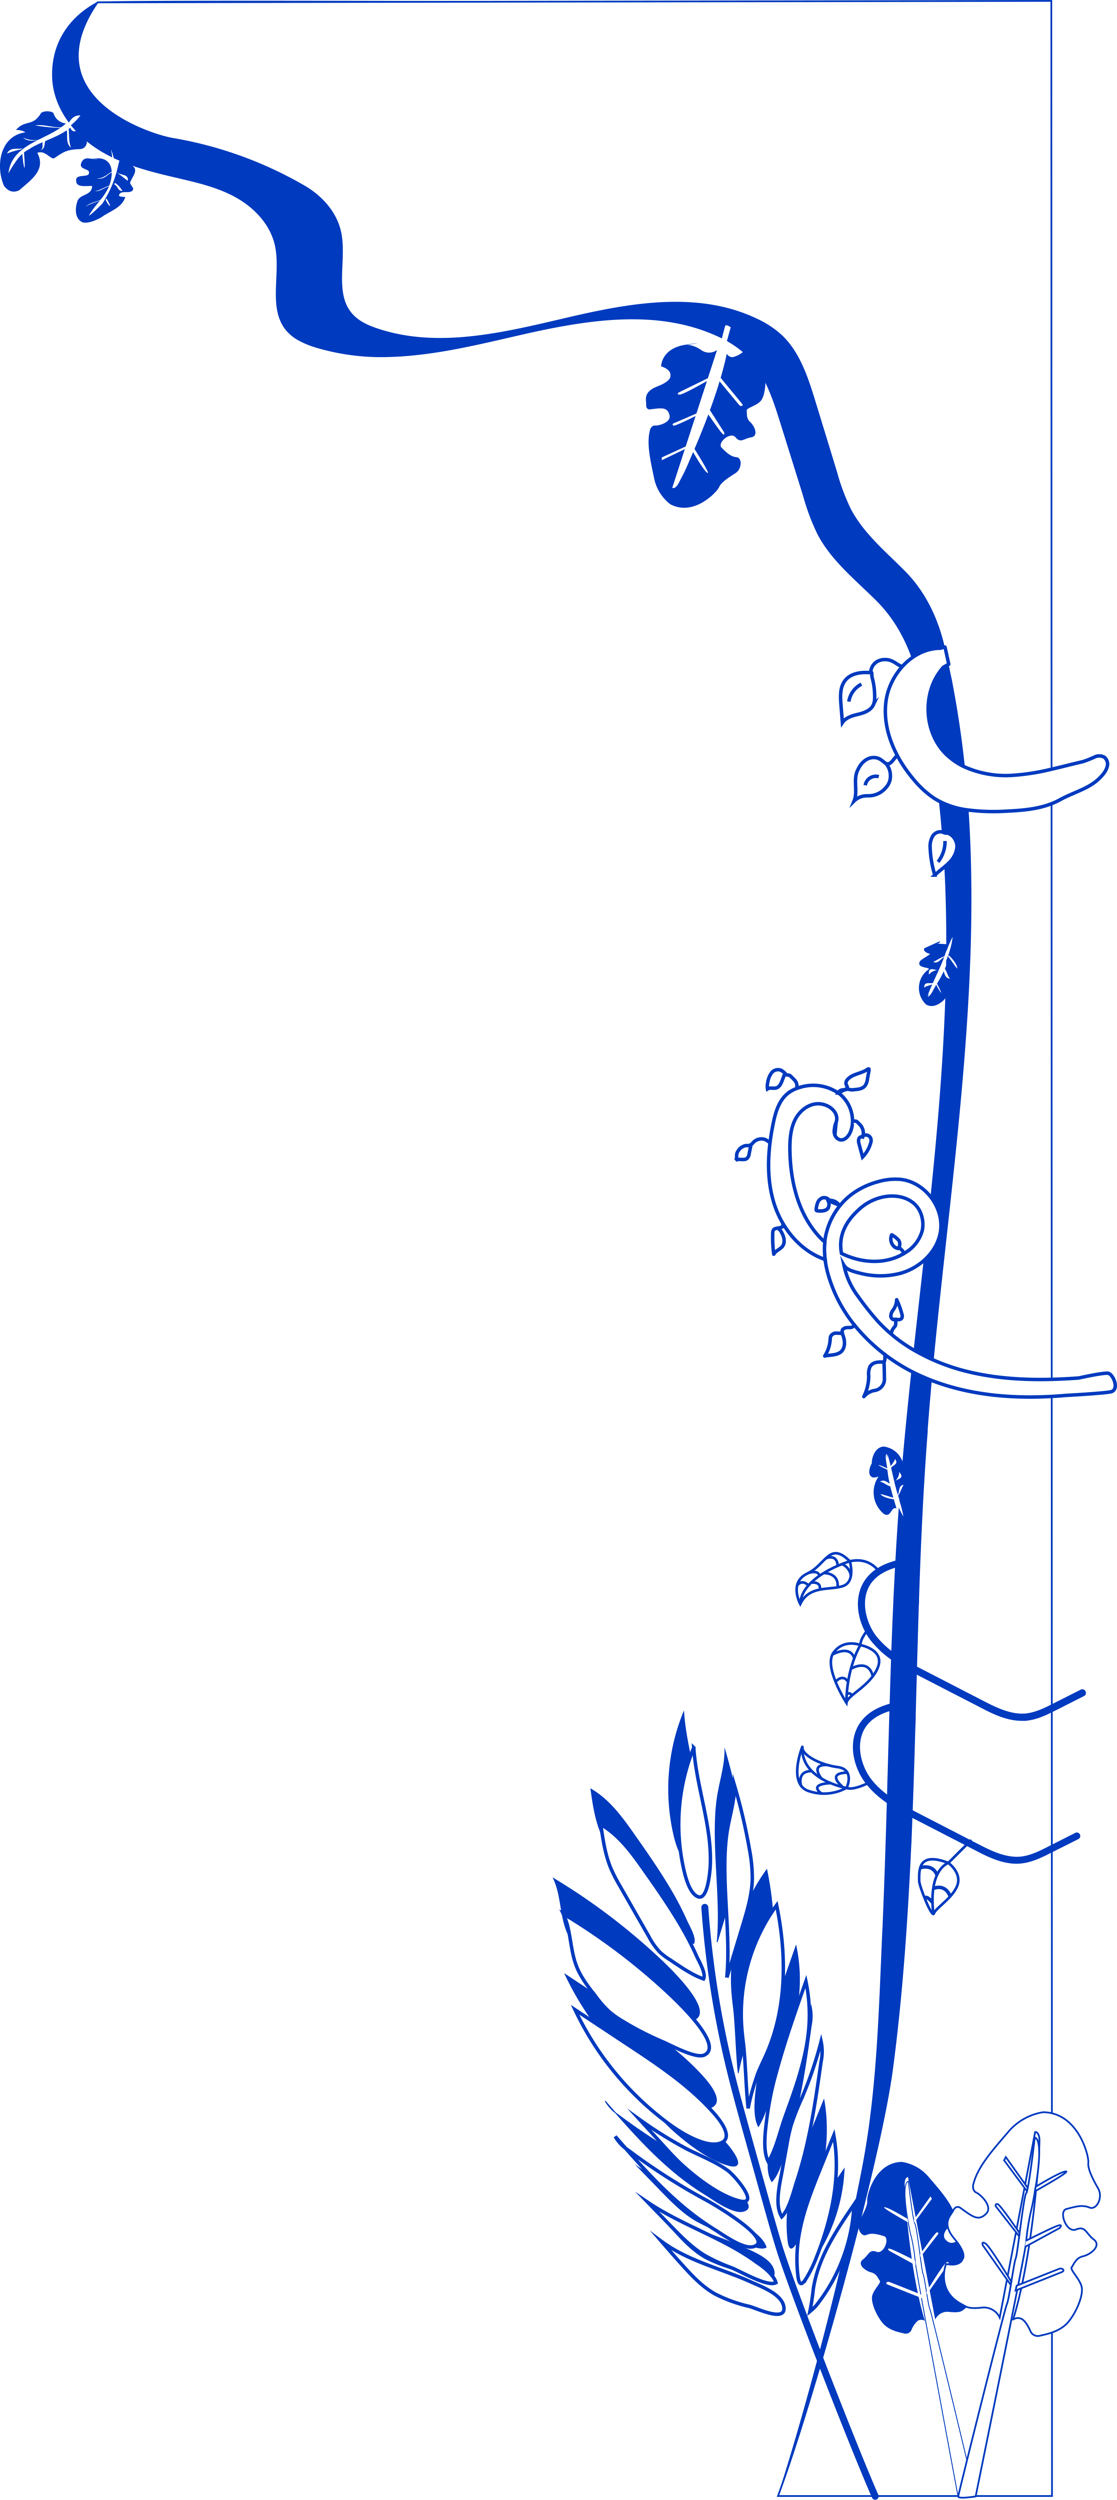 <svg xmlns="http://www.w3.org/2000/svg" xmlns:xlink="http://www.w3.org/1999/xlink" viewBox="0 0 320.86 717.9"><defs><style>.cls-1,.cls-10,.cls-13,.cls-14,.cls-15,.cls-3,.cls-8{fill:none;}.cls-2,.cls-4{fill:#003abf;}.cls-10,.cls-12,.cls-13,.cls-14,.cls-15,.cls-3,.cls-4,.cls-5,.cls-7,.cls-8,.cls-9{stroke:#003abf;}.cls-10,.cls-13,.cls-3,.cls-4,.cls-5,.cls-7,.cls-9{stroke-miterlimit:10;}.cls-3,.cls-4,.cls-7{stroke-width:0.25px;}.cls-11,.cls-12,.cls-5,.cls-6,.cls-7,.cls-9{fill:#fff;}.cls-5{stroke-width:0.5px;}.cls-11,.cls-12,.cls-15,.cls-8{stroke-linecap:round;}.cls-11,.cls-12,.cls-14,.cls-15,.cls-8{stroke-linejoin:round;}.cls-8{stroke-width:2px;}.cls-11{stroke:url(#Nouvelle_nuance_de_motif_7);}.cls-13,.cls-14,.cls-15{stroke-width:0.75px;}</style><pattern id="Nouvelle_nuance_de_motif_7" data-name="Nouvelle nuance de motif 7" width="70.33" height="70.33" patternTransform="translate(70.33 -68.49)" patternUnits="userSpaceOnUse" viewBox="0 0 70.33 70.33"><rect class="cls-1" width="70.33" height="70.33"/><rect class="cls-2" width="70.33" height="70.33"/></pattern></defs><title>arbre-droit</title><g id="Calque_2" data-name="Calque 2"><g id="Calque_1-2" data-name="Calque 1"><path class="cls-3" d="M228.57,633.7c0,.07,0,.14,0,.2"/><path class="cls-4" d="M28,.66C20.34,4.72,14.76,12,15.1,22.24c.28,8.33,5.77,15.72,12.56,20.22s14.81,6.56,22.7,8.4c5.89,1.38,11.89,2.7,17.22,5.61s10,7.69,11.45,13.74c1.92,8.16-2.05,18,3.15,24.49a12.53,12.53,0,0,0,3.7,3,25.18,25.18,0,0,0,4.44,1.87,65.34,65.34,0,0,0,21.57,2.83c2.44-.07,4.89-.24,7.34-.5,9.8-1,19.65-3.38,29.25-5.58,19.18-4.43,40-8.1,57.9.27a29.36,29.36,0,0,1,7.65,4.93c5.5,5.13,8,12.74,10.26,20q3.3,10.53,6.58,21.06A62.86,62.86,0,0,0,235,153.51c4,7.53,10.82,12.95,16.81,18.91s9.78,13.67,11.81,22c.38,1.56.74,3.14,1.09,4.71l.23,1,.68,3.2.23,1.06a294.72,294.72,0,0,1,4.57,31.72q.61,6.7,1,13.42c2.28,43.93-3.35,88.63-8.29,133.19-1.73,15.61-3.38,31.2-4.57,46.73,0,.23,0,.45-.05.68-1.25,16.54-2,33.22-2.55,49.93,0,.73-.05,1.45-.07,2.19-.32,10-.59,20.12-.88,30.18l-.06,2.43c-.05,1.66-.09,3.32-.15,5l-.06,2.18c-.3,10.11-.64,20.23-1.07,30.32,0,.81-.07,1.6-.11,2.41h0c-1,22.36-1.49,44.77-5.57,66.5-5.32,28.38-15.74,68.5-24.49,95.61h73.41V1.1S29.74-.28,28,.66Zm229,481.46.06-2.07"/><path class="cls-5" d="M28,.68c-18.79,27.22,14.8,38,21.49,39.17A112.68,112.68,0,0,1,86.94,53.27c5,2.79,9.42,7.37,10.75,13.16,1.8,7.82-1.93,17.28,3,23.46,1.92,2.41,4.8,3.72,7.64,4.67,17.59,5.89,36.58,1.11,54.59-3.1s37.54-7.76,54.35.26a27.51,27.51,0,0,1,7.18,4.72c5.17,4.91,7.5,12.2,9.63,19.17q3.1,10.09,6.17,20.17a61,61,0,0,0,3.91,10.45c3.77,7.21,10.16,12.4,15.78,18.11s9.18,13.09,11.09,21.07c.35,1.5.69,3,1,4.51l.22,1,.64,3.06.22,1a287.68,287.68,0,0,1,4.29,30.38q.57,6.42.9,12.85c2.14,42.08-3.14,84.89-7.78,127.56-1.62,14.95-3.17,29.88-4.29,44.76,0,.22,0,.43,0,.65C265,427,264.28,443,263.75,459c0,.7,0,1.39-.07,2.09-.3,9.62-.56,19.27-.82,28.9l-.06,2.33c0,1.59-.09,3.18-.14,4.77l-.06,2.08c-.28,9.69-.6,19.37-1,29,0,.77-.07,1.54-.11,2.31h0c-1,21.42-2.45,42.71-5.23,63.69-3.61,27.31-23.15,96.8-32.78,122.64h78.71L302,.25ZM264.68,461m.06-2"/><path class="cls-2" d="M311.26,487.14l-7.76,3.93c-.48.24-1,.49-1.46.73l-1,.47c-.33.16-.66.31-1,.44a19.69,19.69,0,0,1-2.82,1,15.31,15.31,0,0,1-2.62.48,10.89,10.89,0,0,1-1.14,0c-4.44,0-8.63-2.15-12-3.92l-16.54-8.52c-1-.52-2.06-1.06-3.1-1.62l-1-.54-1-.56c-.78-.45-1.55-.91-2.32-1.41a28.74,28.74,0,0,1-7.44-6.57c-3.74-4.88-5.33-12.6-1.13-17.91,2.62-3.3,6.66-4.72,10.67-5.49l1.18-.21,1-.16.58-.08a1,1,0,0,1,.43,0c0,.64-.05,1.28-.06,1.92l-.1,0-.92.13-1,.16-1.29.25c-3.44.72-6.8,2-8.92,4.67-3.53,4.45-2,11.28,1.14,15.44a25.59,25.59,0,0,0,6,5.47c.74.51,1.49,1,2.25,1.45l1,.58,1,.54c1.33.74,2.67,1.43,4,2.1l16.53,8.53c3.48,1.79,7.81,4,12.1,3.65a13.31,13.31,0,0,0,2.79-.58,21.09,21.09,0,0,0,2.82-1.1c.34-.15.67-.31,1-.48l1-.49.55-.28,7.76-3.92a1,1,0,0,1,1.35.43A1,1,0,0,1,311.26,487.14Z"/><path class="cls-2" d="M192.54,144.81a12.62,12.62,0,0,1-4.68-7.63c-1.09-5.24-2.22-10-1.09-13.9,0,0,.46-1.16,1.39-1.07s4.8-.83,4.13-3.11-2.28-1.94-5.73-1.51c0,0-1,0-.94-1.29s-1.06-3.69,3.21-5.33,3.74-3.09,3.74-3.09.46-1.68-2.67-2.67c0,0,0-5.19,7.16-6.23s.12.12.12.12,1.72-.3,4.22,1.41a3.84,3.84,0,0,0,4.57,0l-12.86,39.58s.59.45,1.51-.79,11-22.48,14.15-37.73a1.85,1.85,0,0,0,1.67,1,6.87,6.87,0,0,0,2.92-1.44,1.76,1.76,0,0,1,2.3.14c1.06,1,3.49,2.88,4,5.75s.07,6.78-1.17,8.16-4.13,2-4,2.73-.22,2.19,1,3.29,2.56,4,.3,4.39-3,1.78-4.5,0-5.38,1.65-4,3,2.53,2.53,4.26,2.71,1.58,3.41-.32,4.61-4.15,2.67-4.64,3.94S199.44,148.47,192.54,144.81Z"/><path class="cls-6" d="M193.6,139s4.39-10.67,4.25-11.66,4.83-12.71,4.88-13.7,3.1-8.63,3.14-9.71,2.2-9.71,2.44-10.32,1.59.38,1.59.38-6.31,22.91-6.88,23.77a50.3,50.3,0,0,0-2.54,7.14C200.47,125.32,196.15,139.58,193.6,139Z"/><polygon class="cls-6" points="197.78 127.84 190.1 131.37 190.1 132.16 197.59 128.56 197.78 127.84"/><path class="cls-6" d="M201.08,118.3l-7.74,3.34s-.37.44.18.6,7.31-3.27,7.31-3.27Z"/><path class="cls-6" d="M204.59,108,195,112.69s-.86.65.28.63,9.06-4.61,9.06-4.61Z"/><path class="cls-6" d="M206.14,107.46l7,8.47s.39.46,0,.63-.7-.14-.84-.28-6.43-7.77-6.43-7.77Z"/><path class="cls-6" d="M203.36,116.9l4.65,7.27s.33,1.21-.55.33-4.62-6.38-4.62-6.38"/><path class="cls-6" d="M199,129.65s3,5.38,4.18,6.15-3.84-7.12-3.84-7.12Z"/><path class="cls-2" d="M259.07,620.86a12.62,12.62,0,0,1,7.78,4.43c3.48,4.07,6.77,7.72,7.65,11.65,0,0,.16,1.24-.7,1.61s-3.81,3-2.12,4.72,2.94.6,5.75-1.44c0,0,.9-.5,1.44.68s2.7,2.72-.25,6.21-1.79,4.51-1.79,4.51.41,1.69,3.63,1.05c0,0,3.22,3.5-3.44,8.86-.87.7-1.36,1.09-4.38.8a3.84,3.84,0,0,0-4,2.18l-7.81-40.88s-.74-.11-.94,1.42,1.23,25,5.78,39.88a1.85,1.85,0,0,0-2-.08,6.87,6.87,0,0,0-1.86,2.67,1.76,1.76,0,0,1-2.08,1c-1.39-.33-4.45-.84-6.28-3.1s-3.33-5.91-2.91-7.72,2.65-3.76,2.19-4.32-.86-2-2.48-2.4-4.17-2.28-2.38-3.7,1.81-3,3.92-2.21,3.92-4,2.09-4.52-3.44-1-5-.32-3-2.23-1.94-4.19,2.35-4.34,2.17-5.69S251.26,621,259.07,620.86Z"/><path class="cls-7" d="M260.92,626.42s1.3,11.46,1.9,12.26,1.89,13.47,2.33,14.35,1.45,9.05,1.93,10,13,53.19,13.11,53.84-5,0-5,0-12.37-66.3-12.28-67.32a50.3,50.3,0,0,0-1.21-7.48C261.51,641.76,258.42,627.18,260.92,626.42Z"/><polygon class="cls-6" points="262.65 638.26 267.68 631.46 267.29 630.76 262.48 637.53 262.65 638.26"/><path class="cls-6" d="M264.36,648.2l5.18-6.66s.11-.56-.44-.44-4.83,6.38-4.83,6.38Z"/><path class="cls-6" d="M266.23,658.9l6.15-8.7s.44-1-.55-.42-5.72,8.41-5.72,8.41Z"/><path class="cls-6" d="M265.15,660.14l-10.2-4.06s-.56-.22-.31-.56a.76.76,0,0,1,.88-.16c.19.06,9.38,3.71,9.38,3.71Z"/><path class="cls-6" d="M263,650.52l-7.58-4.13s-.88-.9.32-.56,7.12,3.36,7.12,3.36"/><path class="cls-6" d="M260.72,637.25s-5.27-3.25-6.62-3.38,6.8,4.39,6.8,4.39Z"/><path class="cls-2" d="M266,288.46a6.51,6.51,0,0,1,.73-10.06c.71-.71-3.79-.24-2.42-2.42.71-.71,2.18-1.37,2.89-2.08-.76,0-2.32-.9-1.61-1.61l4.4-2c0,.76-.71.71-1.47.66l3.79.24c-1.17,5.21-3.91,9.56-5.85,14.72,3.55-3.55,5.48-8.71,7.41-13.87.86,1.56,2.93-1.32,3.84,1a8,8,0,0,1-5.43,9.46,3.1,3.1,0,0,1,1.56.86c.86,1.56-1.32,2.93-2.33,3.34C271.25,287.2,268.5,290,266,288.46Z"/><path class="cls-6" d="M266.49,286.21c3.39-5.34,4.47-12.07,7.16-17.18-.47,4.5-2.5,8.14-4,11.87C269.65,281,267.44,286.44,266.49,286.21Z"/><path class="cls-6" d="M268.49,282c-.73,1-3.1-.63-3,1.65.71-.71,2.23-.61,2.85-1.37Z"/><path class="cls-6" d="M270.16,278.38c-1.13.92-3.55-1.5-3.35,1.53a3.51,3.51,0,0,1,3.23-1.28Z"/><path class="cls-6" d="M271.85,274.49c-1.59.36-2.3,1.07-3.77,1.73,1.56.86,2.18-1.37,3.66-1.47Z"/><path class="cls-6" d="M272.49,274.31c.79.74,2.4,2.35,2.5,3.87-.81-.81-1.66-2.37-2.64-3.46Z"/><path class="cls-6" d="M271.12,277.9c.89.84,1,2.35,1.79,3.16-1.52-.1-1.61-1.61-2-2.7"/><path class="cls-6" d="M268.89,282.67a12.82,12.82,0,0,0,1.39,2.42c.41.32-1.22-2.78-1.22-2.78Z"/><path class="cls-2" d="M253.75,415.42a6.51,6.51,0,0,1,5.56,8.42c-.13,1,3.15-2.12,3.39.44-.13,1-.89,2.41-1,3.41.63-.42,2.39-.7,2.26.29l-2.28,4.25c-.5-.57.13-1,.76-1.42l-3.15,2.12c-2.25-4.84-2.73-10-4.34-15.23-.65,5,1,10.24,2.58,15.51-1.63-.72-1.52,2.84-3.65,1.55A8,8,0,0,1,252.39,424a3.1,3.1,0,0,1-1.76.28c-1.63-.72-.74-3.13-.19-4.07C250.34,419.64,250.83,415.77,253.75,415.42Z"/><path class="cls-6" d="M254.71,417.52c.57,6.3,3.82,12.29,4.8,18-2.37-3.85-3-8-4.08-11.84C255.36,423.54,253.81,417.92,254.71,417.52Z"/><path class="cls-6" d="M255.72,422.11c-.05-1.27,2.84-1.39,1.34-3.11-.13,1-1.39,1.84-1.42,2.83Z"/><path class="cls-6" d="M256.58,426c.33-1.42,3.73-1,1.73-3.26a3.51,3.51,0,0,1-1.78,3Z"/><path class="cls-6" d="M257.61,430.07c1-1.26,1.17-2.25,1.93-3.67-1.76.28-.89,2.41-2,3.4Z"/><path class="cls-6" d="M257.21,430.61c-1.08-.1-3.34-.4-4.34-1.54,1.13.15,2.76.87,4.2,1.14Z"/><path class="cls-6" d="M256.11,426.93c-1.21-.12-2.22-1.27-3.35-1.41,1.26-.85,2.26.29,3.27.89"/><path class="cls-6" d="M255,421.79a12.82,12.82,0,0,0-2.58-1.07c-.52,0,2.67,1.46,2.67,1.46Z"/><path class="cls-2" d="M1.11,53.29C-1.38,47.42.14,38.94,7.33,38a5,5,0,0,0-2.75-.67c2.65-3.05,4.7-.87,7.09-4.66.47-1,3.46-.83,3.72-.1a4.13,4.13,0,0,0,3.55,2.89C13.6,40.33,3.43,41.09,2.41,49.81c2.76-8.52,12-8.51,17.8-13.13.8,2.22,2.48-.06,3.76,1.15,1.54,1.95,1.37,4.93-1.11,5-3.72.1-4.7.87-7.39,2.68-1.24,0-2.55-2.42-4.76-1.62,2.61,4.9-1.79,7.75-5.16,10.73C4.19,55.31,2.51,55.29,1.11,53.29Z"/><path class="cls-6" d="M2.41,49.81C4.59,42.34,11.85,40.12,18.23,37c1.71-1,1.88-4,4.87-3.85-3.36,4.56-9,6.2-14.17,9.31-1,.77-1.48.54-3.51,2.75A33.76,33.76,0,0,0,2.41,49.81Z"/><path class="cls-6" d="M6.41,42.59C5,43,3,42.09,2,44.11a22.48,22.48,0,0,1,4.09-1.22Z"/><path class="cls-6" d="M11.46,40.07a7.63,7.63,0,0,1-4.84-.55c1.27,1.21,3.25.91,4.45.67Z"/><path class="cls-6" d="M18.41,36.5c-2.9.38-5.62-.9-8.31-.49a49.52,49.52,0,0,0,7.92.73Z"/><path class="cls-6" d="M19.66,36.72c.27,1.38,0,3.75.72,5.75-1.73-1.64-.77-3.69-1.27-5.36Z"/><path class="cls-6" d="M13.11,40.2c-.48.9.05,2.38-1.42,2.91,1-.77.2-1.74.68-2.73"/><path class="cls-6" d="M6.41,43.62a22.22,22.22,0,0,0,.54,4.47c.39.76-.11-4.89-.11-4.89Z"/><path class="cls-2" d="M23.83,63.89c-2.39-.93-2.39-4.11-1.48-6.39.91-1.82,4.1-1.37,4.1-4.1-1.82,0-4.55.46-4.55-1.37-.46-2.28,3.64-.91,3.64-2.28.46-1.37-2.73-.91-2.28-2.73.91-2.73,3.19-.91,5-1.37H26.44c4.1-.91,6.37,1.37,5.46,5.92S27.35,58.41,25.53,62c5-3.64,7.28-9.1,8.65-15.47.46-1.82,3.64.46,4.55,1.82.46,1.37-.91,2.73-1.37,4.1,0,.46.91,1.37.91,1.82-.46,1.82-3.64,0-4.1,1.82,0,.46,1.37.46,1.82.46-.91,3.19-4.55,4.1-6.85,5.84C27.42,63.36,25.36,64.19,23.83,63.89Z"/><path class="cls-6" d="M25.65,61.45c6.25-4,7.62-11.69,6.25-18.52,2.28,5.46.46,10.92-2.49,15.54C28,59.9,26.35,61.4,25.65,61.45Z"/><path class="cls-6" d="M29.84,56.84C28.26,58,26,58,24.62,59.32c1.37-.91,3.64-1.37,5-2.2Z"/><path class="cls-6" d="M31.9,53.15c-1.67.42-2.75,1.35-4.65,1.79,1.95,0,3-1.37,4.54-1.53Z"/><path class="cls-6" d="M32.56,49.12c-1.81.69-2.39,2.12-4.8,2.13,2.57.46,3-1.44,4.79-1.86Z"/><path class="cls-6" d="M33.2,48.84c.46,1.84,3.91.68,3.5,3.1-1.09-.88-2.3-1.77-3.47-2.68Z"/><path class="cls-6" d="M33,52.5a6.59,6.59,0,0,1,2.15,2.32c-1.42.06-1.12-1.33-2.34-1.84"/><path class="cls-6" d="M30.32,57.37s.8,1.6,1.21,1.76S30.61,57,30.61,57Z"/><path class="cls-4" d="M231.56,652a50.36,50.36,0,0,0,10.92-29.11c-5.09,7.48-10.31,15.28-11.69,24.22a65.55,65.55,0,0,1-1,6.55A17.05,17.05,0,0,0,231.56,652Z"/><path class="cls-4" d="M231.51,638.52c4.5-11.22,7.28-23.52,5.15-35.43l-3.83,9.46c-2.41,6-4.84,12-6,18.29a40.52,40.52,0,0,0-.42,13c.45,2.86,1.38,1.9,2.56-.08A37.16,37.16,0,0,0,231.51,638.52Z"/><path class="cls-4" d="M233,581.89a13.77,13.77,0,0,0,0-5.75,113.55,113.55,0,0,1-5.48,16.13,73,73,0,0,0-3.15,8,55.25,55.25,0,0,0-1.24,5.72l-1.42,7.87c-.65,3.57-2.06,9.32,0,12.63,2.25-2.32,3.35-7.29,4.36-10.34,1.21-3.68,2.21-7.43,3.05-11.21C230.83,597.32,231.93,589.6,233,581.89Z"/><path class="cls-4" d="M222.77,597.47c3.12-8.56,6.26-17.27,6.79-26.36a46.89,46.89,0,0,0-.91-12.24c-3,8.48-6,17-8.38,25.65a91.07,91.07,0,0,0-2.75,13c-.45,3.68-1.42,9.77.33,13.16C220.15,607,221.25,601.66,222.77,597.47Z"/><path class="cls-4" d="M212.08,595.35c-.6-4.94-.79-13.89-1.39-18.83-.17-1.37-.33-2.74-.44-4.12a53.21,53.21,0,0,1,10-35.42c2.9,14.16,2.95,29.33-2.84,42.58-.81,1.85-1.72,3.64-2.47,5.51a67,67,0,0,0-2.89,10.29"/><path class="cls-4" d="M206,557.76l4.53-14.95c1.32-4.36,2.65-8.79,2.77-13.34a44.16,44.16,0,0,0-.84-8.65,163.24,163.24,0,0,0-4.22-18.16c0,4.57-1.5,9-2.18,13.51-1.87,12.58,1.23,28.94-.06,41.59"/><path class="cls-4" d="M182.52,527.38c-3.59-5.14-7.36-10.44-12.78-13.58.62,4.37,1.26,8.8,3,12.85a50.22,50.22,0,0,0,2.64,5.06q4.08,7.14,8.17,14.28a19.76,19.76,0,0,0,3.19,4.5,18.23,18.23,0,0,0,2.79,2.1c3,2,6.34,4.39,9.72,5.56.82-1.54-1.35-5.09-2-6.57a88.47,88.47,0,0,0-4.34-8.43C189.73,537.7,186.13,532.53,182.52,527.38Z"/><path class="cls-4" d="M201.11,526.11c.68-11.58-3.95-22.81-4.72-34.38a58.5,58.5,0,0,0-3,34.36c.49,2.26,1.7,7.58,4.3,8.47S201,528.06,201.11,526.11Z"/><path class="cls-4" d="M188.59,561.68A180,180,0,0,0,159,539.46c2.21,4.61,1.89,10,3.7,14.82,1.26,3.33,3.49,6.19,5.69,9a31.72,31.72,0,0,0,3.82,4.3,27,27,0,0,0,3.89,2.74,89.73,89.73,0,0,0,11.53,5.91c2.32,1,9.4,4.87,11.83,3.8C205.57,577.29,190.73,563.65,188.59,561.68Z"/><path class="cls-4" d="M175.84,575.93,162.35,567a86.67,86.67,0,0,0,27.47,33.14c3.08,2.23,10.35,6.76,14.44,5.09,3.72-1.52-.31-6.56-1.92-8.39C194.9,588.38,185.15,582.09,175.84,575.93Z"/><path class="cls-4" d="M206.24,613.2c-3.56-2.6-7.75-4.18-11.68-6.16a117.89,117.89,0,0,1-13.66-8.49l6.9,7.57c1.76,1.93,3.52,3.86,5.45,5.6,4.14,3.75,10.19,8.36,15.61,10C216.13,623.94,208.38,614.75,206.24,613.2Z"/><path class="cls-4" d="M200,621.67a177.41,177.41,0,0,1-22.34-14.29,11.77,11.77,0,0,1-3.82-4c5.91,6.76,11.84,13.55,18.64,19.41a77.54,77.54,0,0,0,9.95,7.35c2.38,1.47,8.13,5.69,11.07,4.9C220.08,633.28,202,622.74,200,621.67Z"/><path class="cls-4" d="M214.57,639.6c-9.6-7.09-21.41-10.61-31.31-17.28l6.79,7c2.92,3,5.89,6,9.47,8.2a49.94,49.94,0,0,0,7.74,3.57c2.57,1,10.39,5.62,12.79,4.3C219.46,643.13,216.45,640.87,214.57,639.6Z"/><path class="cls-4" d="M187.18,633.51c2,2.31,4,4.62,6.07,6.89,2.77,3.08,5.67,6.15,9.28,8.2a41.74,41.74,0,0,0,9.95,3.61c2.33.63,10.45,4.6,9.87.2-.49-3.74-6.53-5.9-9.41-7.21C204.36,641.3,194.83,639.22,187.18,633.51Z"/><path class="cls-8" d="M202.46,547.76a281.51,281.51,0,0,0,7.19,46.31c1.53,6.32,3.27,12.58,5,18.84l5.1,18.3c1.27,4.55,2.54,9.11,3.91,13.63,3.88,12.82,22.29,59.81,27.74,72.05"/><path class="cls-9" d="M234.4,662.19a50.36,50.36,0,0,0,10.92-29.11c-5.09,7.48-10.31,15.28-11.69,24.22a65.55,65.55,0,0,1-1,6.55A17.05,17.05,0,0,0,234.4,662.19Z"/><path class="cls-9" d="M234.36,648.68c4.5-11.22,7.28-23.52,5.15-35.43l-3.83,9.46c-2.41,6-4.84,12-6,18.29a40.52,40.52,0,0,0-.42,13c.45,2.86,1.38,1.9,2.56-.08A37.16,37.16,0,0,0,234.36,648.68Z"/><path class="cls-9" d="M235.86,592.05a13.77,13.77,0,0,0,0-5.75,113.55,113.55,0,0,1-5.48,16.13,73,73,0,0,0-3.15,8,55.25,55.25,0,0,0-1.24,5.72L224.56,624c-.65,3.57-2.06,9.32,0,12.63,2.25-2.32,3.35-7.29,4.36-10.34,1.21-3.68,2.21-7.43,3.05-11.21C233.67,607.49,234.77,599.77,235.86,592.05Z"/><path class="cls-9" d="M225.62,607.64c3.12-8.56,6.26-17.27,6.79-26.36a46.89,46.89,0,0,0-.91-12.24c-3,8.48-6,17-8.38,25.65a91.07,91.07,0,0,0-2.75,13c-.45,3.68-1.42,9.77.33,13.16C223,617.12,224.09,611.83,225.62,607.64Z"/><path class="cls-9" d="M214.92,605.51c-.6-4.94-.79-13.89-1.39-18.83-.17-1.37-.33-2.74-.44-4.12a53.21,53.21,0,0,1,10-35.42c2.9,14.16,2.95,29.33-2.84,42.58-.81,1.85-1.72,3.64-2.47,5.51a67,67,0,0,0-2.89,10.29"/><path class="cls-9" d="M208.81,567.92,213.33,553c1.32-4.36,2.65-8.79,2.77-13.34a44.16,44.16,0,0,0-.84-8.65A163.24,163.24,0,0,0,211,512.82c0,4.57-1.5,9-2.18,13.51-1.87,12.58,1.23,28.94-.06,41.59"/><path class="cls-9" d="M185.36,537.54c-3.59-5.14-7.36-10.44-12.78-13.58.62,4.37,1.26,8.8,3,12.85a50.22,50.22,0,0,0,2.64,5.06q4.08,7.14,8.17,14.28a19.76,19.76,0,0,0,3.19,4.5,18.23,18.23,0,0,0,2.79,2.1c3,2,6.34,4.39,9.72,5.56.82-1.54-1.35-5.09-2-6.57a88.47,88.47,0,0,0-4.34-8.43C192.58,547.86,189,542.7,185.36,537.54Z"/><path class="cls-9" d="M204,536.28c.68-11.58-3.95-22.81-4.72-34.38a58.5,58.5,0,0,0-3,34.36c.49,2.26,1.7,7.58,4.3,8.47S203.84,538.23,204,536.28Z"/><path class="cls-9" d="M191.44,571.84a180,180,0,0,0-29.63-22.22c2.21,4.61,1.89,10,3.7,14.82,1.26,3.33,3.49,6.19,5.69,9a31.72,31.72,0,0,0,3.82,4.3,27,27,0,0,0,3.89,2.74,89.73,89.73,0,0,0,11.53,5.91c2.32,1,9.4,4.87,11.83,3.8C208.41,587.46,193.57,573.82,191.44,571.84Z"/><path class="cls-9" d="M178.68,586.1l-13.49-8.93a86.67,86.67,0,0,0,27.47,33.14c3.08,2.23,10.35,6.76,14.44,5.09,3.72-1.52-.31-6.56-1.92-8.39C197.74,598.54,188,592.26,178.68,586.1Z"/><path class="cls-9" d="M209.09,623.36c-3.56-2.6-7.75-4.18-11.68-6.16a117.89,117.89,0,0,1-13.66-8.49l6.9,7.57c1.76,1.93,3.52,3.86,5.45,5.6,4.14,3.75,10.19,8.36,15.61,10C219,634.1,211.22,624.92,209.09,623.36Z"/><path class="cls-9" d="M202.88,631.84a177.41,177.41,0,0,1-22.34-14.29,11.77,11.77,0,0,1-3.82-4c5.91,6.76,11.84,13.55,18.64,19.41a77.54,77.54,0,0,0,9.95,7.35c2.38,1.47,8.13,5.69,11.07,4.9C222.93,643.44,204.87,632.91,202.88,631.84Z"/><path class="cls-9" d="M217.41,649.76c-9.6-7.09-21.41-10.61-31.31-17.28l6.79,7c2.92,3,5.89,6,9.47,8.2a49.94,49.94,0,0,0,7.74,3.57c2.57,1,10.39,5.62,12.79,4.3C222.3,653.3,219.29,651,217.41,649.76Z"/><path class="cls-9" d="M190,643.67c2,2.31,4,4.62,6.07,6.89,2.77,3.08,5.67,6.15,9.28,8.2a41.74,41.74,0,0,0,9.95,3.61c2.33.63,10.45,4.6,9.87.2-.49-3.74-6.53-5.9-9.41-7.21C207.21,651.47,197.67,649.39,190,643.67Z"/><path class="cls-9" d="M243.83,201.49a6.78,6.78,0,0,1,3.61-5"/><path class="cls-9" d="M248.54,225.52a3.08,3.08,0,0,1,3.88-2.47"/><path class="cls-9" d="M272.54,190.75h0c-.9.49-1.53.86-1.53.86-6.22,6.88-5.79,18.72.91,25.13a19.17,19.17,0,0,0,5,3.43,29.1,29.1,0,0,0,14,2.49,64.68,64.68,0,0,0,11.23-1.78c3-.69,5.91-1.46,8.88-2.14,1-.31,2.32-.86,3.26-1.27a3,3,0,0,1,2.94,0,2.54,2.54,0,0,1,.85,2.57,6,6,0,0,1-1.37,2.49c-3.17,3.87-7.83,4.72-12.21,7.14a20.89,20.89,0,0,1-2.35,1.1c-4.24,1.68-9,2-13.58,2.21a57.93,57.93,0,0,1-10.78-.4,23.69,23.69,0,0,1-9.33-3.25,27.23,27.23,0,0,1-6-5.47c-5.22-6.15-8.92-14.11-8-22.12s7.64-15.58,15.7-15.58c0,0,.48-.17,1.25-.36h0"/><path class="cls-10" d="M259.33,191.35c-.84.09-2-1-2.79-1.35a4.86,4.86,0,0,0-4.18-.22,3.78,3.78,0,0,0-2.25,3.41c-2.6-.23-5.54.09-7.22,2.08s-1.51,4.74-1.31,7.26l.4,5c1-1.48,2.85-2,4.55-2.4s3.59-1.09,4.33-2.68a5.42,5.42,0,0,0,.39-2.26,20.8,20.8,0,0,0-.73-5.64c-.18-.67.08-1.83-.42-1.35"/><path class="cls-10" d="M257.7,216.88c-.25.34-.72.89-1,1.23-2.17,2.91-2.58,0-4.9-.47-2.13-.46-4,.91-5,2.7a9.12,9.12,0,0,0-.7,1.49c-.89,2.62.29,5.63-.75,8.19a5.11,5.11,0,0,1,3-1.44c.65-.08,1.3,0,2-.1a6.48,6.48,0,0,0,4.17-2.34,4.72,4.72,0,0,0,1.25-3.34,5.38,5.38,0,0,0-1.33-3.6"/><path class="cls-9" d="M274.89,243.32a7.27,7.27,0,0,1-2.37,4.54c-1.24,1.24-2.7,2.23-4,3.45a31.12,31.12,0,0,1-1.34-8.09,5.75,5.75,0,0,1,.72-3.06,2.61,2.61,0,0,1,2.71-1.24c.45.13.9.42,1.36.31C273.74,239.53,275,241.58,274.89,243.32Z"/><path class="cls-10" d="M271.06,230.73a11.88,11.88,0,0,1,1.86,6.83c0,.68-.23,1.52-.9,1.67"/><line class="cls-11" x1="271.45" y1="185.82" x2="272.53" y2="190.75"/><path class="cls-9" d="M269.45,247.52a9.42,9.42,0,0,0,2-6"/><path class="cls-12" d="M238.06,344.54h0l0,.3,0,.24h0l-.19,1.91c-.65.83-1.94.82-3,.72a.51.51,0,0,1-.21-.06c-.14-.09-.13-.29-.11-.45a6.76,6.76,0,0,1,.45-1.9,2.26,2.26,0,0,1,1.39-1.3A1.78,1.78,0,0,1,238.06,344.54Z"/><path class="cls-9" d="M240.16,322.41l-.33,3.52a2.74,2.74,0,0,1-.17-.74A7,7,0,0,1,240.16,322.41Z"/><path class="cls-9" d="M318.26,394.37c-1.5-.17-8.42,1.37-8.42,1.37-10.31.74-20.78.71-30.86-1.6a58.23,58.23,0,0,1-16.9-6.67h0a44.21,44.21,0,0,1-9.9-8,82.33,82.33,0,0,1-5.65-7.11,22.19,22.19,0,0,1-4.1-9c.68,1.14,2.12,1.67,4.57,2.27a22.92,22.92,0,0,0,11.8,0c5.45-1.58,10.23-6,11.29-11.56,1.33-7-4.23-14.56-11.33-15.36a17.32,17.32,0,0,0-6.44.63,22.5,22.5,0,0,0-7.24,3.33,19,19,0,0,0-3.73,3.48,20.24,20.24,0,0,0-4.45,10.54c-.06.52-.1,1-.11,1.58a22.73,22.73,0,0,0,.2,3.4,31.22,31.22,0,0,0,.76,3.83,40.82,40.82,0,0,0,7.67,15,51.94,51.94,0,0,0,19.66,14.89c12.78,5.61,27.18,6.57,41.08,5.35,0,0,9.94-.53,12.77-1S319.76,394.54,318.26,394.37ZM241.68,359.7c-1.09-6.15,2.78-10.34,5.31-12.58,6-5.31,15-4.68,17.4,1.08a8.72,8.72,0,0,1,.54,5.14,10.53,10.53,0,0,1-4.75,6.32c-.21.14-.42.27-.64.39-5.34,3.16-12.15,2.71-17.82-.1C241.71,359.87,241.69,359.78,241.68,359.7Z"/><path class="cls-9" d="M244.89,322.11a8.25,8.25,0,0,1-.64,3.05c-.53,1.23-1.7,2.48-3,2.16a2.14,2.14,0,0,1-1.42-1.39l.33-3.52c1-2.8-1.82-5.24-4.79-5.42s-5.71,2-7,4.62-1.52,5.75-1.47,8.72c.14,9.06,2.44,18.52,8.67,25.08q.66.69,1.38,1.32c-.06.52-.1,1-.11,1.58a22.73,22.73,0,0,0,.2,3.4c-7.23-2.45-12.6-9.12-14.79-16.43s-1.68-15.18-.14-22.66c.64-3.11,1.58-6.4,4-8.46a9.19,9.19,0,0,1,2.84-1.61,10.86,10.86,0,0,1,1.1-.36,12.77,12.77,0,0,1,10.73,1.7l0,0,.06,0c.2.14.39.29.57.44A10.09,10.09,0,0,1,244.89,322.11Z"/><path class="cls-10" d="M240.16,322.41a7,7,0,0,0-.5,2.78,2.74,2.74,0,0,0,.17.74"/><path class="cls-10" d="M240.77,313.9h0"/><path class="cls-9" d="M228.9,312.55c.18-1.78-.45-2.18-1.73-3.43a1.2,1.2,0,0,0-.53-.35c-.34-.08-.82,0-.95-.28s-.89-.89-1.32-1.12a2.33,2.33,0,0,0-2.74.74,6,6,0,0,0-1.1,2.84,4.2,4.2,0,0,0-.06,1.77c.69-.47,1.65-.05,2.46-.27,1-.26,1.44-1.31,1.79-2.24l.74-1.94"/><path class="cls-9" d="M244.89,322.11c1.21-.39,1.22,0,2.11.86a3.55,3.55,0,0,1,.83,3.54.88.88,0,0,0-1.14.59,2.54,2.54,0,0,0,.08,1.43l1,3.76a9.56,9.56,0,0,0,2.32-4,2.63,2.63,0,0,0,.14-.94,1.52,1.52,0,0,0-2.82-.65"/><path class="cls-9" d="M242.55,313l-1.78.9-.06,0,0,0A1.74,1.74,0,0,1,242.55,313Z"/><path class="cls-9" d="M243.25,312.65l.08,0a.48.48,0,0,1-.19.23,1.29,1.29,0,0,1-.56.08h0Z"/><path class="cls-9" d="M249.62,307.43c-.15.84-.3,1.68-.46,2.52a4,4,0,0,1-.61,1.76c-.69,1-2,1.12-3.18,1.22a3.53,3.53,0,0,1-2-.24.89.89,0,0,0,0-.6,4.82,4.82,0,0,1-.36-.85,1.51,1.51,0,0,1,.43-1.21c1.41-1.66,4-1.68,5.77-2.95.1-.07.23-.15.34-.1S249.66,307.26,249.62,307.43Z"/><path class="cls-12" d="M224.94,351.54c-.14.81,0,.75-.79,1s-1.64.11-2,.75a1.74,1.74,0,0,0-.18.84,34.86,34.86,0,0,0,.3,6.06c.49-1,1.85-1.38,2.53-2.31.81-1.12.4-2.7-.26-3.91a2.8,2.8,0,0,0-1.06-1.22"/><path class="cls-12" d="M240.82,345.8a.68.68,0,0,1,.17.25l-3-1.2-.17-.07a1.78,1.78,0,0,1,.15.31h0a2,2,0,0,1-.1,1.8l-.09.11c-.65.83-1.94.82-3,.72a.51.51,0,0,1-.21-.06c-.14-.09-.13-.29-.11-.45a6.76,6.76,0,0,1,.45-1.9,2.26,2.26,0,0,1,1.39-1.3,1.78,1.78,0,0,1,1.73.52h0a.82.82,0,0,1,.12.2A3.18,3.18,0,0,1,240.82,345.8Z"/><path class="cls-9" d="M241.35,346.19c-.32-.06-.31-.05-.36-.14Z"/><path class="cls-9" d="M221,328a9.22,9.22,0,0,1-.92-.62,3.2,3.2,0,0,0-3.78.8,2.6,2.6,0,0,1-.89.73,4.26,4.26,0,0,1-1.14.08,3.22,3.22,0,0,0-2.22,1.52,2.36,2.36,0,0,0-.36.67c-.21.7.1,1.6-.45,2.08.94-.71,2.51.17,3.39-.62a2.28,2.28,0,0,0,.57-1.3l.48-2.37"/><path class="cls-12" d="M259.54,360.05c-.2-1.16-.47-.84-1.16-1.79-.33.34-.9.19-1.29-.07a2.91,2.91,0,0,1-.94-3.57,7.36,7.36,0,0,1,2,1.57,2,2,0,0,1-.16,2.37"/><path class="cls-12" d="M254.14,389a4,4,0,0,1-.17,2.18,8.32,8.32,0,0,0-2.21.07,2.8,2.8,0,0,0-1.82,1.16,5,5,0,0,0-.4,2.68,13.56,13.56,0,0,1-1.4,6,5.25,5.25,0,0,1,2.9-1.74,3.32,3.32,0,0,0,3-3.7q0-2.27-.11-4.54"/><path class="cls-12" d="M256.07,383.06c-.06-1.2,1-2,1.15-2.39a3.85,3.85,0,0,0,0-1.75c-.55.32-1.27-.26-1.33-.9a3,3,0,0,1,.63-1.77,5.2,5.2,0,0,0,1.05-3,22.75,22.75,0,0,1,1.5,4.15,1.43,1.43,0,0,1-.07,1.22,1.27,1.27,0,0,1-1.18.33,2.83,2.83,0,0,0-1.27,0"/><path class="cls-12" d="M245.42,380.49c-.85,1.43-2,.19-3.27,1.23a1,1,0,0,0-.13,1.13c-.63.08-1.28,0-1.91,0a1.73,1.73,0,0,0-1.53,1,2.53,2.53,0,0,0-.1.71,10,10,0,0,1-1.57,4.86c1.67-.35,3.64-.14,4.84-1.36,1-1.07,1-2.82.51-4.24a1.56,1.56,0,0,0-.69-1"/><path class="cls-13" d="M252.74,451.74s-2.49-4.74-8.62-3.37c0,0,1.75,5.88-2,7.13s-9.62-.31-12.25,5.13c0,0-3.37-6.19,2.06-8.75s6.31-9.37,12.19-3.5"/><path class="cls-13" d="M244.12,448.37s-13.84,4.09-14.25,12.25"/><path class="cls-13" d="M233,454.5s3-.44,2.47,2"/><path class="cls-13" d="M236.61,451.76s4.42-.2,4,4.1"/><path class="cls-13" d="M241.85,449.18a4.21,4.21,0,0,1,2.57,3.39"/><path class="cls-13" d="M232.24,455.29s-1.78-1.92-3.26,0"/><path class="cls-13" d="M232.24,451.72s2.84-1,3.13.85"/><path class="cls-13" d="M237.14,447.58s3.26-1.62,3.49,2.1"/><path class="cls-13" d="M249.36,468s-2.18,2.36-2.22,4.44c0,0,7.13,1.25,5,6.5s-8.72,7.88-9,10.08c0,0-6.7-10.33-3.7-14.42s7.71-2.17,7.71-2.17-4,6.42-4,16.58"/><path class="cls-13" d="M239.12,475.15s5-2.93,6.27,1.08"/><path class="cls-13" d="M244.42,479.25s5-3.1,6.28,2.1"/><path class="cls-13" d="M240,483s2-2.52,3.62,0"/><path class="cls-13" d="M243.21,486.56s1.12-.8,1.42.45"/><path class="cls-2" d="M292,535.23c-4.44,0-8.63-2.16-12-3.92l-16.54-8.53c-5.15-2.65-11-5.66-14.84-10.7-3.74-4.88-5.32-12.6-1.12-17.91,3.22-4.06,8.59-5.28,13.43-5.94a1,1,0,1,1,.27,2c-4.44.61-9.35,1.7-12.13,5.2-3.53,4.46-2,11.29,1.14,15.45,3.58,4.68,9.2,7.58,14.16,10.14l16.54,8.53c3.48,1.79,7.8,4,12.1,3.65,2.87-.25,5.56-1.61,8.16-2.93l7.76-3.93a1,1,0,0,1,.9,1.78L302,532.05c-2.64,1.34-5.64,2.85-8.9,3.13Q292.54,535.23,292,535.23Z"/><path class="cls-9" d="M264.35,536.39s3.57-1.27,4.81,2.12"/><path class="cls-9" d="M268.08,542.35s3.37-1.63,4.87,2.29"/><path class="cls-9" d="M267.86,546.36s-1.54-2.09-2.35-1.29"/><path class="cls-14" d="M250.51,511.48s-5,2.83-7.32,2c0,0,2.5-5.33-2.58-6s-10.39-3.5-10.14-5.81c0,0-4.37,10.87,2,12.75a13.52,13.52,0,0,0,10.72-1"/><path class="cls-15" d="M243.19,513.48s-13.22-2.27-12.72-11.77"/><path class="cls-15" d="M236,515.08s-4.1-2.65,2.61-3"/><path class="cls-15" d="M241.78,512.9s-4.53-3.72,1.61-3.83"/><path class="cls-15" d="M230.13,512.9s-1.44-4.29,3-4.27"/><path class="cls-15" d="M235.94,510.76s-3.3-4.1,1.55-3.89"/><path class="cls-15" d="M278.79,528.64,272.41,535s3.87,2.75,2.62,6.37-6.19,6.51-6.75,8.1-4.25-7.84-4.25-9.35c0-3-.37-8.49,8.38-5.12"/><path class="cls-15" d="M272.41,535s-5.81,1.75-4.3,14.64"/><path class="cls-5" d="M299.66,606.59a16.45,16.45,0,0,0-10.14,5.78c-4.54,5.3-8.83,10.06-10,15.19,0,0-.21,1.61.91,2.1s5,4,2.77,6.15-3.83.78-7.5-1.87c0,0-1.17-.65-1.88.88s-3.52,3.54.32,8.1,2.34,5.88,2.34,5.88-.53,2.21-4.73,1.37c0,0-3,7.63,4.48,11.55,1.28.68,1.77,1.42,5.71,1a5,5,0,0,1,5.23,2.85l10.17-53.29s1-.14,1.23,1.85-1.6,32.56-7.54,52a2.41,2.41,0,0,1,2.55-.11c1.29.8,2.3,3.2,2.43,3.48a2.3,2.3,0,0,0,2.71,1.28c1.81-.44,5.8-1.1,8.19-4s4.34-7.7,3.79-10.06-3.45-4.9-2.85-5.63,1.12-2.64,3.24-3.12,5.44-3,3.1-4.82-2.36-4-5.11-2.88-5.11-5.27-2.72-5.89,4.48-1.3,6.56-.42,4-2.9,2.53-5.46-3.06-5.66-2.83-7.42S309.83,606.74,299.66,606.59Z"/><path class="cls-5" d="M297.24,613.84s-1.69,14.94-2.47,16-2.47,17.55-3,18.71-1.89,11.8-2.51,13.06-13.93,54.46-14,55.31,5,0,5,0,14.59-71.55,14.48-72.89a65.56,65.56,0,0,1,1.58-9.75C296.47,633.83,300.5,614.83,297.24,613.84Z"/><polygon class="cls-5" points="294.99 629.26 288.43 620.4 288.93 619.49 295.21 628.31 294.99 629.26"/><path class="cls-5" d="M292.76,642.23,286,633.54s-.15-.73.58-.57,6.29,8.32,6.29,8.32Z"/><path class="cls-5" d="M290.32,656.16l-8-11.34s-.58-1.28.72-.55,7.45,11,7.45,11Z"/><path class="cls-5" d="M291.73,657.79,305,652.5s.73-.28.4-.72a1,1,0,0,0-1.14-.21c-.25.07-12.23,4.84-12.23,4.84Z"/><path class="cls-5" d="M294.48,645.25l9.88-5.39s1.14-1.18-.41-.72-9.29,4.38-9.29,4.38"/><path class="cls-5" d="M297.5,628s6.86-4.23,8.63-4.41-8.86,5.72-8.86,5.72Z"/></g></g></svg>